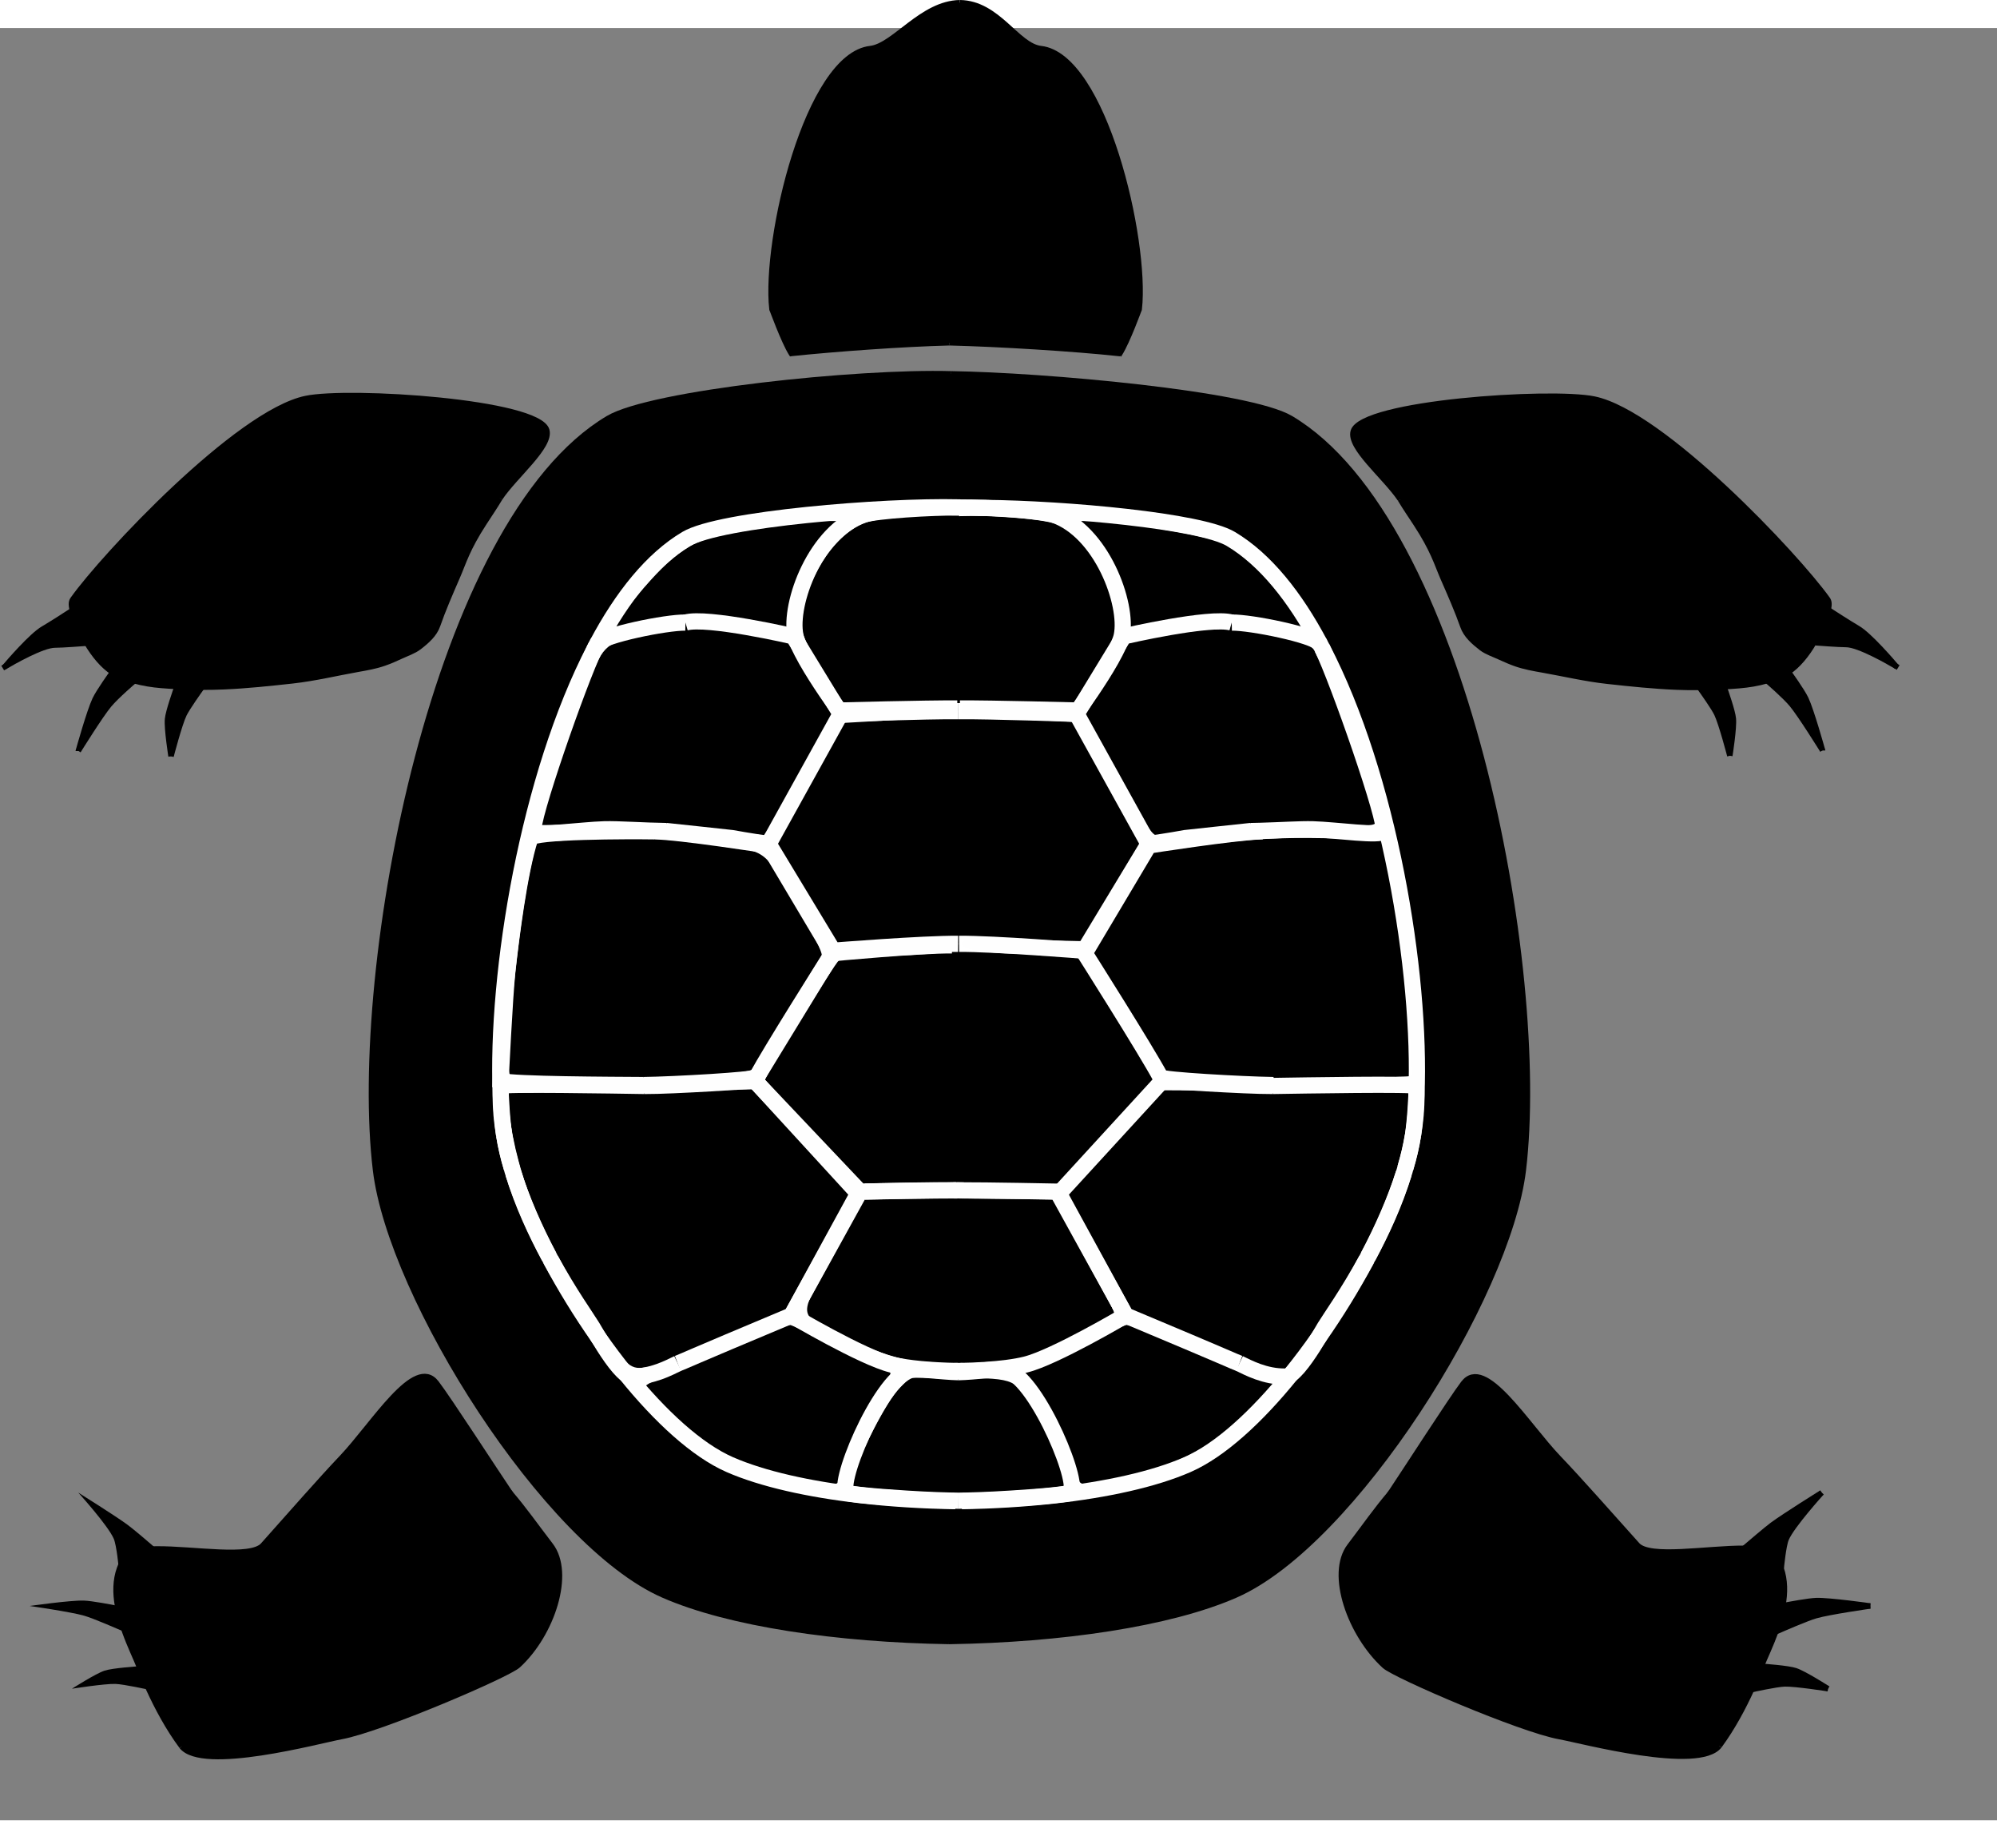 <?xml version="1.0" encoding="UTF-8" standalone="no"?>
<!-- Generator: Adobe Illustrator 13.0.0, SVG Export Plug-In . SVG Version: 6.00 Build 14948)  -->
<svg
   xmlns:dc="http://purl.org/dc/elements/1.1/"
   xmlns:cc="http://creativecommons.org/ns#"
   xmlns:rdf="http://www.w3.org/1999/02/22-rdf-syntax-ns#"
   xmlns:svg="http://www.w3.org/2000/svg"
   xmlns="http://www.w3.org/2000/svg"
   xmlns:sodipodi="http://sodipodi.sourceforge.net/DTD/sodipodi-0.dtd"
   xmlns:inkscape="http://www.inkscape.org/namespaces/inkscape"
   version="1.0"
   id="Слой_1"
   x="0px"
   y="0px"
   width="319.107"
   height="295.283"
   viewBox="0 0 370.012 332"
   enable-background="new 0 0 370.012 332"
   xml:space="preserve"
   sodipodi:version="0.32"
   inkscape:version="0.46"
   sodipodi:docname="Trtl1.svg"
   inkscape:output_extension="org.inkscape.output.svg.inkscape"><rect x="0" y="0" width="370.012" height="332" fill="#808080" stroke="none"/><defs
   id="defs2624"><inkscape:perspective
     sodipodi:type="inkscape:persp3d"
     inkscape:vp_x="0 : 166 : 1"
     inkscape:vp_y="0 : 1000 : 0"
     inkscape:vp_z="370.01199 : 166 : 1"
     inkscape:persp3d-origin="185.006 : 110.66667 : 1"
     id="perspective2628" /></defs><sodipodi:namedview
   inkscape:window-height="775"
   inkscape:window-width="736"
   inkscape:pageshadow="2"
   inkscape:pageopacity="0.0"
   guidetolerance="10.0"
   gridtolerance="10.0"
   objecttolerance="10.0"
   borderopacity="1.0"
   bordercolor="#666666"
   pagecolor="#ffffff"
   id="base"
   showgrid="false"
   inkscape:zoom="1.7215658"
   inkscape:cx="172.73284"
   inkscape:cy="148.52757"
   inkscape:window-x="141"
   inkscape:window-y="0"
   inkscape:current-layer="Слой_1"
   showguides="true"
   inkscape:guide-bbox="true"
   inkscape:snap-center="true"
   inkscape:snap-guide="false" />
<g
   id="XMLID_1_"
   transform="translate(0.238,-5.193)">
	<g
   id="g2405">
		<path
   d="M 338.402,113.35 C 338.442,113.2 338.482,113.06 338.504,112.94 C 339.334,113.49 342.544,115.55 343.934,116.36 C 346.104,117.6 350.364,122.57 351.104,123.44 C 349.644,122.57 344.125,119.4 341.804,119.4 C 340.413,119.4 336.134,119.07 336.134,119.07 L 335.913,118.94 C 336.902,117.24 337.743,115.35 338.392,113.39 C 338.392,113.38 338.402,113.36 338.402,113.35 z"
   id="path2407" />
		<path
   d="M 346.302,297.5 C 346.302,297.5 338.672,298.59 336.212,299.3 C 334.512,299.79 330.182,301.67 328.762,302.3 C 329.312,300.77 329.812,299.12 330.102,297.442 C 331.172,297.242 334.902,296.532 336.302,296.502 C 338.822,296.43 346.302,297.5 346.302,297.5 z"
   id="path2409" />
		<path
   d="M 338.502,112.94 C 338.481,113.06 338.44,113.2 338.4,113.35 C 338.4,113.36 338.39,113.38 338.39,113.39 C 337.741,115.35 336.9,117.24 335.911,118.94 C 334.542,121.31 332.911,123.28 331.14,124.47 L 331.14,124.48 C 331.039,124.56 330.93,124.62 330.829,124.69 C 330.608,124.83 330.34,124.92 330.1,125.03 C 329.14,125.47 328.161,125.82 327.17,126.1 C 325.489,126.59 323.77,126.87 321.989,127.02 C 321.058,127.1 320.13,127.16 319.199,127.21 C 317.678,127.3 316.159,127.35 314.638,127.35 C 313.239,127.37 311.848,127.34 310.458,127.29 C 306.178,127.12 301.878,126.67 297.618,126.2 C 293.556,125.76 289.597,124.82 285.588,124.11 C 283.928,123.82 282.288,123.53 280.688,122.98 C 279.678,122.63 278.688,122.2 277.709,121.75 C 276.619,121.24 275.219,120.78 274.259,120.05 C 272.839,118.95 271.379,117.69 270.799,116 C 269.829,113.23 268.469,110.12 267.129,107.07 C 265.959,104.38 265.317,101.91 262.099,96.99 C 261.129,95.5 260.12,94.05 259.201,92.5 C 256.421,88.34 249.599,82.9 250.501,79.88 C 252.069,74.58 287.101,72.26 295.131,73.92 C 307.791,76.54 332.651,102.98 338.351,110.96 C 338.632,111.35 338.772,111.8 338.502,112.94 z"
   id="path2411" />
		<path
   d="M 334.372,129.46 C 335.401,131.66 337.332,138.57 337.452,139 C 337.213,138.62 333.351,132.41 331.763,130.5 C 330.483,128.96 327.533,126.41 327.173,126.1 C 328.162,125.82 329.143,125.47 330.103,125.03 C 330.343,124.92 330.613,124.83 330.832,124.69 C 330.933,124.62 331.042,124.56 331.143,124.48 L 331.213,124.57 C 331.212,124.57 333.672,127.97 334.372,129.46 z"
   id="path2413" />
		<path
   d="M 332.442,309.48 C 334.083,310.019 338.472,312.83 338.472,312.83 C 338.472,312.83 332.442,311.88 330.422,311.939 C 328.871,311.99 324.302,313 324.302,313 L 324.292,313 C 325.012,311.43 325.621,309.96 326.121,308.67 C 326.762,308.72 331.031,309.02 332.442,309.48 z"
   id="path2415" />
		<path
   d="M 337.302,276.5 C 337.302,276.5 331.812,282.561 330.741,285.03 C 330.18,286.3 329.802,290.5 329.802,290.5 L 329.772,290.51 C 329.493,289.731 329.123,288.981 328.623,288.26 C 327.862,287.17 325.703,286.83 322.934,286.811 C 324.094,285.821 326.974,283.362 328.144,282.481 C 330.342,280.85 337.302,276.5 337.302,276.5 z"
   id="path2417" />
		<path
   d="M 257.322,276.66 C 260.012,272.65 268.692,259.16 270.902,256.25 C 274.862,251.07 282.602,263.891 288.544,270.1 C 292.442,274.17 297.862,280.33 303.134,286.202 C 305.424,288.742 316.054,286.77 322.934,286.811 C 325.705,286.832 327.864,287.17 328.623,288.26 C 329.123,288.981 329.493,289.731 329.772,290.51 C 330.543,292.7 330.532,295.1 330.102,297.442 C 329.812,299.122 329.312,300.77 328.762,302.3 C 327.842,304.84 326.762,307.061 326.172,308.55 C 326.151,308.59 326.142,308.63 326.121,308.67 C 325.621,309.96 325.012,311.43 324.291,313 C 322.77,316.32 320.78,320.08 318.32,323.42 C 314.491,328.27 292.912,322.46 288.702,321.7 C 281.431,320.38 258.242,310.38 256.302,308.609 C 249.962,302.83 245.892,291.58 249.842,286.4 C 252.752,282.58 254.732,279.71 257.322,276.66 z"
   id="path2419" />
		<path
   d="M 320.922,133.12 C 321.092,134.84 320.272,140 320.272,140 C 320.272,140 318.732,134.09 317.862,132.26 C 317.312,131.09 315.282,128.24 314.642,127.35 C 316.163,127.35 317.682,127.3 319.203,127.21 C 319.562,128.22 320.792,131.75 320.922,133.12 z"
   id="path2421" />
		<path
   d="M 159.142,276.97 L 159.142,276.93 C 161.642,277.21 164.812,277.43 167.792,277.62 C 171.812,277.88 175.552,277.99 177.36,278 C 177.372,278 177.372,278 177.381,278 C 179.191,277.99 182.931,277.88 186.951,277.62 C 189.68,277.45 192.569,277.25 194.961,277 L 194.961,277.04 C 204.761,275.95 213.541,274.03 219.751,271.32 C 225.859,268.65 232.649,262.38 238.971,254.57 C 240.621,253.359 242.831,249.888 244.141,247.689 C 247.381,243.08 250.371,238.179 252.953,233.338 C 253.043,233.158 253.141,232.988 253.231,232.808 C 255.671,228.308 258.141,223.008 259.861,217.37 C 259.971,217.058 260.061,216.74 260.141,216.42 C 260.801,214.26 261.282,212.21 261.561,210.32 C 261.571,210.29 261.582,210.258 261.582,210.218 C 261.992,207.788 262.222,205.32 262.202,202.868 C 263.132,180.108 257.092,143.768 244.742,120.058 C 244.592,119.748 244.452,119.498 244.342,119.298 C 239.702,110.558 234.172,103.618 227.802,99.828 C 222.162,96.478 197.172,94.238 182.192,94.088 C 180.533,94.028 178.982,93.998 177.762,94.008 L 177.762,94 C 177.612,94 177.462,93.99 177.312,93.99 C 163.432,93.66 133.172,96.13 126.953,99.83 C 120.583,103.61 115.053,110.55 110.402,119.29 C 110.373,119.36 110.323,119.45 110.272,119.54 C 110.192,119.69 110.102,119.86 110.002,120.06 C 110.002,120.07 109.992,120.09 109.981,120.1 C 97.651,143.81 91.611,180.13 92.542,202.87 C 92.521,205.32 92.752,207.79 93.162,210.22 C 93.162,210.26 93.172,210.29 93.182,210.321 C 93.462,212.212 93.942,214.26 94.602,216.422 C 94.682,216.742 94.772,217.062 94.882,217.372 C 96.602,223.012 99.072,228.311 101.512,232.811 C 101.602,232.992 101.702,233.162 101.792,233.34 C 104.372,238.18 107.361,243.08 110.602,247.692 C 111.913,249.891 114.123,253.362 115.772,254.571 C 122.092,262.382 128.882,268.651 134.993,271.321 C 141.062,273.97 149.602,275.87 159.142,276.97 z M 238.922,77.5 C 271.162,96.67 286.482,179.52 282.012,216.76 C 279.172,240.362 250.472,285.96 228.692,295.49 C 216.463,300.849 196.342,303.75 175.762,304.08 C 175.702,304.08 175.652,304.08 175.592,304.08 C 155.002,303.75 134.892,300.85 122.662,295.49 C 100.882,285.96 72.172,240.359 69.342,216.76 C 64.872,179.52 80.182,96.67 112.432,77.5 C 120.432,72.74 158.642,68.75 176.012,69.25 C 193.012,69.5 231.092,72.85 238.922,77.5 z"
   id="path2423" />
		<path
   d="M 233.272,154.01 L 233.272,153.91 C 236.942,153.81 240.744,153.56 242.982,153.62 C 247.482,153.75 255.544,154.97 256.112,154 C 256.932,152.59 247.704,126.1 244.744,120.06 C 257.094,143.77 263.134,180.109 262.204,202.87 C 262.204,202.3 262.183,201.74 262.152,201.17 C 262.124,200.72 240.972,201.09 235.562,201.17 L 235.562,201 C 229.932,200.92 215.083,200.08 214.812,199.58 C 211.982,194.33 200.732,176.58 200.732,176.58 L 212.612,156.62 C 212.612,156.62 228.182,154.19 233.272,154.01 z"
   id="path2425" />
		<path
   d="M 262.152,201.17 C 262.182,201.74 262.204,202.3 262.204,202.87 C 262.102,205.2 261.933,207.38 261.692,209.391 C 261.664,209.662 261.624,209.942 261.584,210.22 C 261.584,210.26 261.572,210.29 261.563,210.321 C 261.213,212.382 260.733,214.422 260.143,216.422 C 260.063,216.742 259.973,217.062 259.863,217.372 C 258.343,222.142 256.053,227.442 253.233,232.811 C 253.143,232.992 253.045,233.162 252.955,233.34 C 249.515,239.611 246.205,244.231 245.233,245.83 C 245.125,246.01 244.723,246.73 244.143,247.689 C 242.483,250.07 240.745,252.378 238.973,254.57 C 238.613,254.84 238.273,254.99 237.983,255 C 234.153,255.08 230.983,253.33 229.403,252.58 C 227.973,252.03 228.553,252.15 208.313,243.67 L 195.983,221.08 L 215.153,200.17 C 215.153,200.17 230.273,201.2 235.563,201.17 C 240.972,201.09 262.123,200.72 262.152,201.17 z"
   id="path2427" />
		<path
   d="M 244.743,120.06 C 247.703,126.1 256.931,152.59 256.111,154 C 255.543,154.97 247.481,153.75 242.981,153.62 C 240.743,153.56 236.941,153.81 233.271,153.91 C 232.663,153.93 232.061,153.94 231.471,153.95 C 231.461,153.95 231.451,153.95 231.441,153.95 C 229.631,154.13 219.361,155.25 219.361,155.25 C 219.361,155.25 215.981,155.88 212.561,156.33 L 199.231,132.25 L 200.391,130.34 L 200.412,130.3 C 202.1,127.9 205.6,122.75 207.03,119.43 L 207.042,119.42 L 207.98,117.88 C 207.98,117.88 223.98,114.17 227.98,115.33 C 231.51,115.26 243.28,117.66 244.251,119.16 C 244.279,119.2 244.311,119.25 244.341,119.3 C 244.453,119.5 244.592,119.75 244.743,120.06 z"
   id="path2429" />
		<path
   d="M 244.342,119.3 C 244.312,119.25 244.28,119.2 244.252,119.16 C 243.28,117.66 231.512,115.26 227.981,115.33 C 223.981,114.17 207.981,117.88 207.981,117.88 L 207.043,119.42 C 207.313,118.78 207.513,118.22 207.611,117.75 C 208.821,111.85 203.882,98.4 194.981,95.35 C 193.361,94.79 187.231,94.29 182.191,94.09 C 197.171,94.24 222.163,96.48 227.801,99.83 C 234.172,103.62 239.703,110.56 244.342,119.3 z"
   id="path2431" />
		<path
   d="M 237.982,255 C 238.272,254.99 238.612,254.84 238.972,254.57 C 232.652,262.38 225.862,268.65 219.752,271.32 C 213.542,274.03 204.762,275.95 194.962,277.04 L 194.962,277 C 196.052,276.88 197.042,276.76 197.86,276.62 C 200.51,276.18 192.202,255.84 186.48,253.88 C 185.73,253.62 184.07,253.71 182.23,253.85 L 182.23,253.79 C 185.22,253.59 187.89,253.26 189.792,252.78 C 195.182,251.439 208.312,243.67 208.312,243.67 C 228.552,252.15 227.972,252.03 229.402,252.58 C 230.982,253.33 234.152,255.08 237.982,255 z"
   id="path2433" />
		<path
   d="M 153.882,176.78 C 153.972,176.65 154.012,176.58 154.012,176.58 L 142.142,156.62 C 142.142,156.62 125.542,154.03 121.012,154 C 116.382,153.93 98.452,153.92 98.012,155.25 C 96.012,161.25 94.382,174.25 93.762,180 C 93.272,184.55 92.512,200.25 92.512,200.25 C 95.012,200.92 113.162,200.96 119.012,201 C 124.512,200.939 139.662,200.08 139.932,199.58 C 142.582,194.66 152.642,178.75 153.882,176.78 z M 159.993,220.73 C 159.423,220.74 159.093,220.75 159.093,220.75 L 139.593,200.17 C 139.593,200.17 124.473,201.2 119.183,201.17 C 113.773,201.09 92.623,200.72 92.593,201.17 C 92.563,201.74 92.543,202.3 92.543,202.87 C 91.612,180.13 97.652,143.81 109.982,120.1 C 107.003,126.23 97.812,152.59 98.642,154 C 99.203,154.97 107.262,153.75 111.762,153.62 C 114.372,153.55 119.092,153.9 123.272,153.95 C 123.283,153.95 123.293,153.95 123.302,153.95 C 125.112,154.13 135.382,155.25 135.382,155.25 C 135.382,155.25 138.762,155.88 142.182,156.33 L 154.142,176.12 C 154.142,176.12 170.692,174.79 177.283,174.84 L 177.464,174.84 C 184.054,174.79 200.612,176.12 200.612,176.12 L 212.562,156.33 C 215.982,155.88 219.362,155.25 219.362,155.25 C 219.362,155.25 229.633,154.13 231.442,153.95 C 231.454,153.95 231.463,153.95 231.472,153.95 C 232.062,153.94 232.662,153.93 233.272,153.91 L 233.272,154.01 C 228.182,154.19 212.612,156.62 212.612,156.62 L 200.732,176.58 C 200.732,176.58 211.982,194.33 214.812,199.58 C 215.083,200.08 229.932,200.92 235.562,201 L 235.562,201.17 C 230.272,201.2 215.152,200.17 215.152,200.17 L 195.982,221.08 L 208.312,243.67 L 195.652,220.75 C 195.652,220.75 182.562,220.49 177.374,220.51 C 173.002,220.5 163.042,220.68 159.993,220.73 z"
   id="path2435" />
		<path
   d="M 199.232,132.25 L 212.562,156.33 L 200.612,176.12 C 200.612,176.12 184.052,174.79 177.464,174.84 L 177.283,174.84 C 170.692,174.79 154.142,176.12 154.142,176.12 L 142.182,156.33 L 155.512,132.25 C 155.512,132.25 171.462,131.68 177.242,131.74 C 177.32,131.74 177.412,131.74 177.502,131.74 C 183.292,131.68 199.232,132.25 199.232,132.25 z"
   id="path2437" />
		<path
   d="M 192.623,9 C 204.263,10.33 212.253,44.36 210.852,57.25 C 210.842,57.25 208.672,63.25 207.244,65.5 C 198.682,64.57 184.642,63.72 175.682,63.5 C 166.994,63.72 154.542,64.63 146.372,65.48 C 144.952,63.22 142.802,57.25 142.782,57.25 C 141.382,44.36 149.372,10.33 161.011,9 C 165.461,8.49 170.561,0.6 177.621,0.5 C 184.682,0.6 188.172,8.49 192.623,9 z"
   id="path2439" />
		<path
   d="M 177.373,220.51 C 182.561,220.49 195.651,220.75 195.651,220.75 L 208.311,243.67 C 208.311,243.67 195.181,251.441 189.791,252.78 C 187.891,253.259 185.221,253.59 182.229,253.79 C 180.741,253.891 179.169,253.939 177.581,253.97 C 177.439,253.97 177.301,253.97 177.161,253.97 C 172.381,253.901 167.801,253.491 164.961,252.782 C 159.561,251.442 146.431,243.672 146.431,243.672 L 159.091,220.752 C 159.091,220.752 159.421,220.742 159.991,220.731 C 163.042,220.68 173.002,220.5 177.373,220.51 z"
   id="path2441" />
		<path
   d="M 154.352,130.34 L 154.332,130.3 L 147.742,119.5 C 147.452,118.83 147.242,118.24 147.141,117.75 C 145.921,111.85 150.861,98.4 159.761,95.35 C 161.971,94.59 172.511,93.94 177.311,94.01 L 177.311,93.99 C 177.461,93.99 177.611,94 177.761,94 L 177.761,94.01 C 178.981,94 180.532,94.031 182.191,94.09 C 187.231,94.29 193.361,94.79 194.981,95.35 C 203.881,98.4 208.821,111.85 207.611,117.75 C 207.511,118.22 207.311,118.78 207.043,119.42 L 207.031,119.43 L 200.413,130.3 L 200.392,130.34 L 199.232,132.25 C 199.232,132.25 183.294,131.68 177.503,131.74 C 177.413,131.74 177.321,131.74 177.243,131.74 C 171.463,131.68 155.513,132.25 155.513,132.25 L 154.352,130.34 z"
   id="path2443" />
		<path
   d="M 186.482,253.88 C 192.204,255.84 200.512,276.18 197.862,276.62 C 197.044,276.76 196.052,276.88 194.964,277 C 192.572,277.25 189.684,277.45 186.954,277.62 C 182.933,277.88 179.192,277.99 177.384,278 C 177.374,278 177.374,278 177.363,278 C 175.553,277.99 171.813,277.88 167.795,277.62 C 164.815,277.43 161.645,277.21 159.145,276.93 C 158.305,276.83 157.545,276.731 156.885,276.62 C 154.235,276.18 162.545,255.84 168.265,253.88 C 169.685,253.391 174.286,254.141 177.365,254.192 C 177.377,254.192 177.377,254.192 177.386,254.192 C 178.825,254.162 180.606,253.992 182.236,253.85 C 184.072,253.71 185.732,253.62 186.482,253.88 z"
   id="path2445" />
		<path
   d="M 177.163,253.97 C 177.303,253.97 177.441,253.97 177.583,253.97 C 179.173,253.942 180.743,253.891 182.231,253.79 L 182.231,253.85 C 180.601,253.992 178.821,254.162 177.381,254.192 C 177.371,254.192 177.371,254.192 177.36,254.192 C 174.28,254.141 169.68,253.391 168.26,253.88 C 162.54,255.84 154.23,276.18 156.88,276.62 C 157.54,276.73 158.3,276.83 159.14,276.93 L 159.14,276.97 C 149.6,275.87 141.06,273.97 134.991,271.322 C 128.881,268.651 122.091,262.382 115.77,254.572 C 116.13,254.842 116.47,254.992 116.76,255.002 C 120.59,255.082 123.76,253.332 125.34,252.582 C 126.77,252.032 126.19,252.151 146.43,243.672 C 146.43,243.672 159.56,251.443 164.96,252.782 C 167.802,253.49 172.382,253.9 177.163,253.97 z"
   id="path2447" />
		<path
   d="M 177.312,93.99 L 177.312,94.01 C 172.512,93.94 161.972,94.59 159.762,95.35 C 150.862,98.4 145.922,111.85 147.142,117.75 C 147.243,118.24 147.453,118.83 147.743,119.5 L 146.763,117.88 C 146.763,117.88 130.763,114.17 126.763,115.33 C 123.233,115.26 111.463,117.66 110.493,119.16 C 110.463,119.2 110.442,119.24 110.402,119.29 C 115.052,110.55 120.583,103.61 126.953,99.83 C 133.172,96.13 163.432,93.66 177.312,93.99 z"
   id="path2449" />
		<path
   d="M 139.592,200.17 L 158.762,221.08 L 146.432,243.67 C 126.192,252.15 126.772,252.03 125.342,252.58 C 123.762,253.33 120.592,255.08 116.762,255 C 116.472,254.99 116.132,254.84 115.772,254.57 C 114.002,252.38 112.262,250.07 110.602,247.689 C 110.022,246.73 109.623,246.008 109.512,245.83 C 108.542,244.23 105.232,239.609 101.792,233.34 C 101.702,233.16 101.602,232.99 101.512,232.811 C 98.692,227.442 96.402,222.141 94.882,217.372 C 94.772,217.061 94.682,216.742 94.602,216.422 C 94.012,214.422 93.533,212.382 93.182,210.321 C 93.172,210.292 93.162,210.26 93.162,210.22 C 93.122,209.942 93.082,209.66 93.052,209.391 C 92.812,207.38 92.642,205.202 92.542,202.87 C 92.542,202.3 92.562,201.74 92.592,201.17 C 92.622,200.72 113.772,201.09 119.182,201.17 C 124.472,201.2 139.592,200.17 139.592,200.17 z"
   id="path2451" />
		<path
   d="M 154.352,130.34 L 155.512,132.25 L 142.182,156.33 C 138.762,155.88 135.382,155.25 135.382,155.25 C 135.382,155.25 125.111,154.13 123.302,153.95 C 123.292,153.95 123.282,153.95 123.272,153.95 C 119.092,153.9 114.373,153.55 111.762,153.62 C 107.262,153.75 99.202,154.97 98.642,154 C 97.812,152.59 107.002,126.23 109.982,120.1 C 109.993,120.09 110.003,120.07 110.003,120.06 C 110.093,119.88 110.183,119.71 110.273,119.54 C 110.323,119.45 110.374,119.36 110.403,119.29 C 110.443,119.24 110.464,119.2 110.494,119.16 C 111.464,117.66 123.233,115.26 126.764,115.33 C 130.764,114.17 146.764,117.88 146.764,117.88 L 147.744,119.5 C 149.193,122.82 152.653,127.91 154.334,130.3 L 154.352,130.34 z"
   id="path2453" />
		<path
   d="M 142.142,156.62 L 154.012,176.58 C 154.012,176.58 153.972,176.65 153.882,176.779 C 152.642,178.75 142.582,194.66 139.932,199.58 C 139.662,200.08 124.512,200.939 119.012,201 C 113.162,200.96 95.012,200.92 92.512,200.25 C 92.512,200.25 93.272,184.55 93.762,180 C 94.382,174.25 96.012,161.25 98.012,155.25 C 98.452,153.92 116.382,153.93 121.012,154 C 125.542,154.03 142.142,156.62 142.142,156.62 z"
   id="path2455" />
		<path
   d="M 28.762,286.93 C 35.642,286.87 46.222,288.79 48.492,286.242 C 53.742,280.362 59.141,274.18 63.032,270.092 C 68.952,263.872 76.641,251.023 80.611,256.183 C 82.851,259.092 91.622,272.642 94.301,276.592 C 96.891,279.613 98.871,282.472 101.781,286.262 C 105.751,291.433 102.081,302.693 95.76,308.502 C 93.83,310.282 70.31,320.353 63.04,321.692 C 58.83,322.47 37.269,328.35 33.43,323.52 C 30.92,320.141 28.89,316.322 27.35,312.96 C 26.64,311.4 26.031,309.939 25.52,308.67 C 24.93,307.17 23.82,304.91 22.9,302.34 C 22.331,300.8 21.831,299.141 21.531,297.46 C 21.121,295.12 21.11,292.74 21.9,290.561 C 22.171,289.811 22.541,289.09 23.01,288.401 C 23.782,287.3 25.962,286.939 28.762,286.93 z"
   id="path2457" />
		<path
   d="M 37.192,127.3 C 35.652,127.3 34.112,127.25 32.572,127.17 C 31.612,127.12 30.652,127.06 29.692,126.98 C 27.942,126.84 26.262,126.57 24.612,126.11 C 23.583,125.83 22.572,125.47 21.572,125.02 C 21.333,124.91 21.062,124.82 20.843,124.68 C 20.763,124.63 20.683,124.58 20.613,124.52 C 18.843,123.36 17.193,121.41 15.803,119.05 C 14.793,117.33 13.923,115.39 13.253,113.39 C 13.253,113.37 13.243,113.36 13.243,113.34 C 13.213,113.25 13.192,113.16 13.173,113.08 C 12.853,111.85 12.993,111.38 13.283,110.97 C 18.972,102.98 43.762,76.47 56.413,73.82 C 64.433,72.14 99.473,74.37 101.062,79.66 C 101.962,82.68 95.152,88.14 92.392,92.3 C 91.472,93.85 90.472,95.31 89.502,96.81 C 86.292,101.73 85.662,104.21 84.492,106.89 C 83.162,109.95 81.811,113.06 80.851,115.84 C 80.271,117.53 78.821,118.79 77.391,119.89 C 76.441,120.62 75.041,121.09 73.952,121.6 C 72.981,122.06 71.992,122.49 70.972,122.84 C 69.382,123.4 67.732,123.69 66.082,123.98 C 62.061,124.7 58.111,125.65 54.052,126.11 C 49.792,126.58 45.502,127.04 41.222,127.22 C 39.882,127.28 38.542,127.3 37.192,127.3 z"
   id="path2459" />
		<path
   d="M 37.192,127.3 C 36.713,127.96 34.463,131.11 33.862,132.36 C 32.993,134.19 31.453,140.1 31.453,140.1 C 31.453,140.1 30.633,134.94 30.803,133.22 C 30.933,131.781 32.303,127.93 32.573,127.17 C 34.112,127.25 35.652,127.3 37.192,127.3 z"
   id="path2461" />
		<path
   d="M 27.352,312.96 L 27.262,313 C 27.262,313 22.692,311.99 21.142,311.939 C 19.122,311.878 13.092,312.83 13.092,312.83 C 13.092,312.83 17.492,310.019 19.132,309.48 C 20.662,308.98 25.522,308.668 25.522,308.668 C 26.032,309.939 26.642,311.4 27.352,312.96 z"
   id="path2463" />
		<path
   d="M 23.422,282.48 C 24.651,283.388 27.692,286 28.762,286.929 C 25.962,286.939 23.783,287.298 23.012,288.4 C 22.542,289.088 22.172,289.808 21.902,290.558 L 21.762,290.498 C 21.762,290.498 21.382,286.298 20.832,285.028 C 19.752,282.557 14.262,276.498 14.262,276.498 C 14.262,276.498 21.222,280.85 23.422,282.48 z"
   id="path2465" />
		<path
   d="M 24.612,126.11 L 24.592,126.17 C 24.592,126.17 21.321,128.96 19.962,130.6 C 18.372,132.51 14.512,138.72 14.272,139.1 C 14.392,138.67 16.322,131.76 17.362,129.56 C 18.062,128.07 20.512,124.67 20.512,124.67 L 20.612,124.52 C 20.682,124.58 20.762,124.63 20.842,124.68 C 21.062,124.82 21.332,124.91 21.571,125.02 C 22.572,125.47 23.582,125.83 24.612,126.11 z"
   id="path2467" />
		<path
   d="M 21.532,297.46 C 21.832,299.141 22.332,300.8 22.901,302.34 C 21.601,301.77 17.091,299.8 15.351,299.3 C 12.891,298.59 5.261,297.5 5.261,297.5 C 5.261,297.5 12.751,296.43 15.261,296.5 C 16.692,296.53 20.552,297.27 21.532,297.46 z"
   id="path2469" />
		<path
   d="M 15.802,119.05 L 15.592,119.17 C 15.592,119.17 11.312,119.5 9.932,119.5 C 7.612,119.5 2.082,122.67 0.622,123.54 C 1.361,122.67 5.632,117.7 7.792,116.46 C 9.142,115.68 12.212,113.71 13.151,113.09 C 13.181,113.17 13.212,113.26 13.242,113.34 C 13.242,113.36 13.252,113.37 13.252,113.39 C 13.922,115.39 14.792,117.33 15.802,119.05 z"
   id="path2471" />
		<path
   d="M 13.172,113.08 C 13.192,113.16 13.212,113.25 13.242,113.34 C 13.212,113.26 13.181,113.17 13.151,113.09 C 13.162,113.1 13.162,113.09 13.172,113.08 z"
   id="path2473" />
	</g>
	<g
   id="g2475">
		<path
   d="M 146.572,65.77 C 146.512,65.68 146.442,65.59 146.373,65.48 C 144.953,63.22 142.803,57.25 142.783,57.25 C 141.383,44.36 149.373,10.33 161.012,9 C 165.462,8.49 170.562,0.6 177.622,0.5"
   id="path2477"
   style="fill:none;stroke:#000000" />
		<path
   d="M 146.142,65.5 C 146.222,65.49 146.292,65.48 146.372,65.48 C 154.542,64.63 166.993,63.72 175.682,63.5"
   id="path2479"
   style="fill:none;stroke:#000000" />
		<path
   d="M 175.592,304.08 C 155.002,303.75 134.892,300.85 122.662,295.49 C 100.882,285.96 72.172,240.359 69.342,216.76 C 64.872,179.52 80.182,96.67 112.432,77.5 C 120.432,72.74 158.642,68.75 176.012,69.25"
   id="path2481"
   style="fill:none;stroke:#000000" />
		<path
   d="M 92.392,92.3 C 95.152,88.14 101.962,82.68 101.062,79.66 C 99.472,74.37 64.432,72.14 56.413,73.82 C 43.763,76.47 18.973,102.98 13.283,110.97 C 12.993,111.38 12.852,111.85 13.173,113.08 C 13.193,113.16 13.213,113.25 13.243,113.34"
   id="path2483"
   style="fill:none;stroke:#000000" />
		<path
   d="M 207.262,65.5 C 207.252,65.5 207.252,65.5 207.242,65.5 C 198.68,64.57 184.64,63.72 175.68,63.5"
   id="path2485"
   style="fill:none;stroke:#000000" />
		<path
   d="M 175.592,304.08 C 175.652,304.08 175.702,304.08 175.762,304.08 C 196.342,303.75 216.462,300.85 228.692,295.49 C 250.472,285.96 279.172,240.359 282.012,216.76 C 286.482,179.52 271.162,96.67 238.922,77.5 C 231.092,72.85 193.012,69.5 176.012,69.25"
   id="path2487"
   style="fill:none;stroke:#000000" />
		<path
   d="M 92.392,92.3 C 91.472,93.85 90.472,95.31 89.502,96.81 C 86.292,101.73 85.662,104.21 84.492,106.89 C 83.162,109.95 81.811,113.06 80.851,115.84 C 80.271,117.53 78.821,118.79 77.391,119.89 C 76.441,120.62 75.041,121.09 73.952,121.6 C 72.981,122.06 71.992,122.49 70.972,122.84 C 69.382,123.4 67.732,123.69 66.082,123.98 C 62.061,124.7 58.111,125.65 54.052,126.11 C 49.792,126.58 45.502,127.04 41.222,127.22 C 39.882,127.281 38.542,127.3 37.192,127.3 C 35.652,127.3 34.112,127.25 32.572,127.17 C 31.612,127.12 30.652,127.06 29.692,126.98 C 27.942,126.84 26.262,126.57 24.612,126.11 C 23.583,125.83 22.572,125.47 21.572,125.02 C 21.333,124.91 21.062,124.82 20.843,124.68 C 20.763,124.63 20.683,124.58 20.613,124.52 C 18.843,123.36 17.193,121.41 15.803,119.05 C 14.793,117.33 13.923,115.39 13.253,113.39 C 13.253,113.37 13.243,113.36 13.243,113.34 C 13.213,113.26 13.182,113.17 13.152,113.09 C 13.152,113.08 13.142,113.06 13.142,113.05"
   id="path2489"
   style="fill:none;stroke:#000000" />
		<path
   d="M 257.192,276.85 C 257.232,276.79 257.272,276.731 257.322,276.662 C 260.012,272.651 268.692,259.162 270.902,256.252 C 274.862,251.072 282.602,263.892 288.544,270.103 C 292.442,274.172 297.862,280.332 303.134,286.204 C 305.424,288.744 316.054,286.773 322.934,286.812 C 325.705,286.833 327.864,287.172 328.623,288.263 C 329.123,288.984 329.493,289.734 329.772,290.513 C 330.543,292.702 330.532,295.103 330.102,297.443 C 329.812,299.124 329.312,300.773 328.762,302.302 C 327.842,304.842 326.762,307.062 326.172,308.552 C 326.151,308.592 326.142,308.632 326.121,308.672 C 325.621,309.962 325.012,311.433 324.291,313.002 C 322.77,316.322 320.78,320.082 318.32,323.422"
   id="path2491"
   style="fill:none;stroke:#000000" />
		<path
   d="M 257.532,276.41 C 257.463,276.49 257.391,276.58 257.321,276.66 C 254.731,279.71 252.753,282.58 249.842,286.4 C 245.892,291.58 249.962,302.83 256.302,308.609 C 258.242,310.38 281.432,320.38 288.702,321.7 C 292.912,322.46 314.491,328.269 318.32,323.42"
   id="path2493"
   style="fill:none;stroke:#000000" />
		<path
   d="M 94.402,276.74 C 94.373,276.689 94.333,276.638 94.302,276.59 C 91.622,272.641 82.852,259.09 80.612,256.18 C 76.642,251.02 68.953,263.87 63.033,270.09 C 59.142,274.18 53.743,280.361 48.493,286.24 C 46.222,288.79 35.642,286.87 28.763,286.928 C 25.963,286.939 23.784,287.298 23.013,288.4 C 22.543,289.088 22.173,289.808 21.903,290.558 C 21.113,292.74 21.124,295.12 21.534,297.458 C 21.834,299.138 22.334,300.798 22.903,302.338 C 23.823,304.908 24.933,307.168 25.523,308.668 C 26.034,309.939 26.643,311.397 27.353,312.958 C 28.893,316.317 30.923,320.138 33.433,323.519"
   id="path2495"
   style="fill:none;stroke:#000000" />
		<path
   d="M 94.052,276.3 C 94.132,276.401 94.222,276.49 94.302,276.59 C 96.892,279.611 98.872,282.47 101.782,286.26 C 105.752,291.43 102.082,302.692 95.761,308.5 C 93.831,310.28 70.311,320.35 63.041,321.689 C 58.831,322.468 37.27,328.349 33.431,323.519"
   id="path2497"
   style="fill:none;stroke:#000000" />
		<path
   id="path2499"
   style="fill:none;stroke:#000000" />
		<path
   id="path2501"
   style="fill:none;stroke:#000000" />
		<path
   d="M 259.203,92.5 C 256.423,88.34 249.601,82.9 250.503,79.88 C 252.071,74.58 287.103,72.26 295.133,73.92 C 307.793,76.54 332.653,102.98 338.353,110.96 C 338.633,111.35 338.773,111.8 338.503,112.94 C 338.482,113.06 338.441,113.2 338.401,113.35"
   id="path2503"
   style="fill:none;stroke:#000000" />
		<path
   d="M 259.203,92.5 C 260.123,94.05 261.133,95.5 262.101,96.99 C 265.321,101.91 265.961,104.38 267.131,107.07 C 268.471,110.12 269.831,113.23 270.801,116 C 271.381,117.69 272.841,118.95 274.261,120.05 C 275.221,120.78 276.621,121.24 277.711,121.75 C 278.69,122.2 279.681,122.63 280.69,122.98 C 282.292,123.53 283.93,123.82 285.59,124.11 C 289.6,124.82 293.56,125.76 297.62,126.2 C 301.88,126.67 306.18,127.12 310.46,127.29 C 311.85,127.34 313.239,127.37 314.64,127.35 C 316.161,127.35 317.68,127.3 319.201,127.21 C 320.132,127.16 321.06,127.1 321.991,127.02 C 323.77,126.87 325.491,126.59 327.172,126.1 C 328.161,125.82 329.142,125.47 330.102,125.03 C 330.342,124.92 330.612,124.83 330.831,124.69 C 330.932,124.62 331.042,124.56 331.142,124.48 L 331.142,124.47 C 332.913,123.28 334.542,121.31 335.913,118.94 C 336.902,117.24 337.743,115.35 338.392,113.39 C 338.392,113.38 338.402,113.36 338.402,113.35 C 338.432,113.25 338.472,113.15 338.504,113.05"
   id="path2505"
   style="fill:none;stroke:#000000" />
		<path
   d="M 207.072,65.77 C 207.134,65.69 207.192,65.6 207.244,65.5 C 208.674,63.25 210.844,57.25 210.852,57.25 C 212.252,44.36 204.262,10.33 192.623,9 C 188.173,8.49 184.683,0.6 177.623,0.5"
   id="path2507"
   style="fill:none;stroke:#000000" />
		<path
   d="M 328.302,302.5 C 328.302,302.5 328.472,302.42 328.762,302.3 C 330.182,301.67 334.512,299.79 336.212,299.3 C 338.672,298.59 346.302,297.5 346.302,297.5"
   id="path2509"
   style="fill:none;stroke:#000000" />
		<path
   d="M 346.302,297.5 C 346.302,297.5 338.822,296.43 336.302,296.5 C 334.902,296.53 331.172,297.24 330.102,297.439 C 329.913,297.48 329.802,297.5 329.802,297.5"
   id="path2511"
   style="fill:none;stroke:#000000" />
		<path
   d="M 329.802,290.5 C 329.802,290.5 330.182,286.3 330.741,285.03 C 331.81,282.558 337.302,276.5 337.302,276.5"
   id="path2513"
   style="fill:none;stroke:#000000" />
		<path
   d="M 337.302,276.5 C 337.302,276.5 330.342,280.85 328.142,282.48 C 326.972,283.359 324.092,285.82 322.932,286.808 C 322.621,287.088 322.432,287.248 322.432,287.248"
   id="path2515"
   style="fill:none;stroke:#000000" />
		<path
   d="M 326.042,308.67 C 326.042,308.67 326.07,308.67 326.121,308.67 C 326.762,308.72 331.03,309.02 332.44,309.481 C 334.081,310.02 338.47,312.832 338.47,312.832"
   id="path2517"
   style="fill:none;stroke:#000000" />
		<path
   d="M 338.472,312.83 C 338.472,312.83 332.442,311.88 330.422,311.939 C 328.871,311.99 324.302,313 324.302,313"
   id="path2519"
   style="fill:none;stroke:#000000" />
		<path
   d="M 24.592,126.17 C 24.592,126.17 21.321,128.96 19.962,130.6 C 18.372,132.51 14.512,138.72 14.272,139.1"
   id="path2521"
   style="fill:none;stroke:#000000" />
		<path
   d="M 14.262,139.12 C 14.262,139.12 14.262,139.11 14.272,139.1 C 14.392,138.67 16.322,131.76 17.362,129.56 C 18.062,128.07 20.512,124.67 20.512,124.67"
   id="path2523"
   style="fill:none;stroke:#000000" />
		<path
   d="M 15.592,119.17 C 15.592,119.17 11.312,119.5 9.932,119.5 C 7.612,119.5 2.082,122.67 0.622,123.54 C 0.392,123.67 0.262,123.75 0.262,123.75"
   id="path2525"
   style="fill:none;stroke:#000000" />
		<path
   d="M 0.512,123.67 C 0.512,123.67 0.552,123.62 0.622,123.54 C 1.361,122.67 5.632,117.7 7.792,116.46 C 9.142,115.68 12.212,113.71 13.151,113.09 C 13.162,113.1 13.162,113.09 13.172,113.08 C 13.342,112.98 13.432,112.92 13.432,112.92"
   id="path2527"
   style="fill:none;stroke:#000000" />
		<path
   d="M 32.622,127.04 C 32.622,127.04 32.601,127.09 32.571,127.17 C 32.301,127.93 30.931,131.78 30.801,133.22 C 30.631,134.94 31.451,140.1 31.451,140.1"
   id="path2529"
   style="fill:none;stroke:#000000" />
		<path
   d="M 31.452,140.1 C 31.452,140.1 32.992,134.19 33.861,132.36 C 34.462,131.11 36.712,127.96 37.191,127.3 C 37.252,127.22 37.282,127.18 37.282,127.18"
   id="path2531"
   style="fill:none;stroke:#000000" />
		<path
   d="M 327.132,126.07 C 327.132,126.07 327.142,126.08 327.172,126.1 C 327.53,126.41 330.482,128.96 331.762,130.5 C 333.352,132.41 337.212,138.62 337.451,139"
   id="path2533"
   style="fill:none;stroke:#000000" />
		<path
   d="M 337.462,139.02 C 337.462,139.02 337.462,139.01 337.451,139 C 337.331,138.57 335.4,131.66 334.371,129.46 C 333.672,127.97 331.212,124.57 331.212,124.57"
   id="path2535"
   style="fill:none;stroke:#000000" />
		<path
   d="M 336.132,119.07 C 336.132,119.07 340.411,119.4 341.802,119.4 C 344.121,119.4 349.642,122.57 351.102,123.44 C 351.331,123.57 351.462,123.65 351.462,123.65"
   id="path2537"
   style="fill:none;stroke:#000000" />
		<path
   d="M 351.212,123.57 C 351.212,123.57 351.172,123.52 351.102,123.44 C 350.362,122.57 346.102,117.6 343.932,116.36 C 342.542,115.55 339.331,113.49 338.502,112.94 C 338.371,112.87 338.302,112.82 338.302,112.82"
   id="path2539"
   style="fill:none;stroke:#000000" />
		<path
   d="M 319.102,126.94 C 319.102,126.94 319.142,127.04 319.203,127.21 C 319.562,128.22 320.794,131.75 320.924,133.12 C 321.094,134.84 320.274,140 320.274,140"
   id="path2541"
   style="fill:none;stroke:#000000" />
		<path
   d="M 320.272,140 C 320.272,140 318.732,134.09 317.862,132.26 C 317.312,131.09 315.282,128.24 314.642,127.35 C 314.512,127.18 314.442,127.08 314.442,127.08"
   id="path2543"
   style="fill:none;stroke:#000000" />
		<path
   d="M 110.402,119.29 C 115.052,110.55 120.583,103.61 126.953,99.83 C 133.173,96.13 163.432,93.66 177.312,93.99 C 177.462,93.99 177.612,94 177.762,94"
   id="path2545"
   style="fill:none;stroke:#ffffff;stroke-width:3" />
		<path
   d="M 110.002,120.06 C 110.092,119.88 110.182,119.71 110.272,119.54"
   id="path2547"
   style="fill:none;stroke:#ffffff;stroke-width:3" />
		<path
   d="M 93.162,210.22 C 93.122,209.942 93.082,209.66 93.052,209.391 C 92.812,207.38 92.642,205.202 92.542,202.87 C 91.611,180.13 97.651,143.81 109.981,120.1"
   id="path2549"
   style="fill:none;stroke:#ffffff;stroke-width:3" />
		<path
   d="M 94.602,216.42 C 93.942,214.26 93.462,212.21 93.182,210.32"
   id="path2551"
   style="fill:none;stroke:#ffffff;stroke-width:3" />
		<path
   d="M 101.512,232.811 C 98.692,227.442 96.402,222.141 94.882,217.372"
   id="path2553"
   style="fill:none;stroke:#ffffff;stroke-width:3" />
		<path
   d="M 176.772,278.08 C 170.744,277.99 164.762,277.62 159.142,276.97 C 149.602,275.87 141.062,273.97 134.993,271.322 C 128.883,268.651 122.093,262.382 115.772,254.572 C 114.002,252.382 112.262,250.072 110.602,247.692 C 107.362,243.082 104.373,238.18 101.792,233.34"
   id="path2555"
   style="fill:none;stroke:#ffffff;stroke-width:3" />
		<path
   d="M 154.333,130.3 C 152.651,127.91 149.191,122.82 147.743,119.5 C 147.453,118.83 147.243,118.24 147.142,117.75 C 145.922,111.85 150.862,98.4 159.762,95.35 C 161.972,94.59 172.512,93.94 177.312,94.01"
   id="path2557"
   style="fill:none;stroke:#ffffff;stroke-width:3" />
		<path
   d="M 177.123,131.24 C 171.423,131.2 155.263,131.62 155.263,131.62 C 155.263,131.62 154.913,131.14 154.353,130.34"
   id="path2559"
   style="fill:none;stroke:#ffffff;stroke-width:3" />
		<path
   d="M 154.012,176.58 C 154.012,176.58 170.292,175.05 176.162,175.13"
   id="path2561"
   style="fill:none;stroke:#ffffff;stroke-width:3" />
		<polyline
   points="159.092,220.75 139.592,200.17 153.882,176.78   "
   id="polyline2563"
   style="fill:none;stroke:#ffffff;stroke-width:3" />
		<path
   d="M 176.932,220.5 C 171.162,220.46 162.732,220.66 159.994,220.73"
   id="path2565"
   style="fill:none;stroke:#ffffff;stroke-width:3" />
		<path
   d="M 155.512,132.25 C 155.512,132.25 171.462,131.68 177.242,131.74"
   id="path2567"
   style="fill:none;stroke:#ffffff;stroke-width:3" />
		<path
   d="M 177.282,174.84 C 170.691,174.79 154.141,176.12 154.141,176.12 L 142.181,156.33"
   id="path2569"
   style="fill:none;stroke:#ffffff;stroke-width:3" />
		<path
   d="M 177.163,253.97 C 172.383,253.901 167.803,253.491 164.963,252.782 C 159.563,251.442 146.433,243.672 146.433,243.672 L 159.093,220.752 C 159.093,220.752 159.423,220.742 159.993,220.731 C 163.043,220.68 173.003,220.502 177.373,220.51 C 177.713,220.51 178.021,220.51 178.293,220.52"
   id="path2571"
   style="fill:none;stroke:#ffffff;stroke-width:3" />
		<path
   d="M 178.123,253.98 C 177.941,253.98 177.763,253.98 177.583,253.968"
   id="path2573"
   style="fill:none;stroke:#ffffff;stroke-width:3" />
		<path
   d="M 177.362,278 C 175.552,277.99 171.812,277.88 167.794,277.62 C 164.814,277.43 161.644,277.21 159.144,276.93 C 158.304,276.83 157.544,276.731 156.884,276.62 C 154.234,276.18 162.544,255.84 168.264,253.88 C 169.684,253.391 174.285,254.141 177.364,254.192"
   id="path2575"
   style="fill:none;stroke:#ffffff;stroke-width:3" />
		<path
   d="M 119.012,201 C 113.162,200.96 95.012,200.92 92.512,200.25 C 92.512,200.25 93.272,184.55 93.762,180 C 94.382,174.25 96.012,161.25 98.012,155.25 C 98.452,153.92 116.382,153.93 121.012,154"
   id="path2577"
   style="fill:none;stroke:#ffffff;stroke-width:3" />
		<path
   d="M 119.012,201 C 124.512,200.939 139.662,200.08 139.932,199.58 C 142.582,194.66 152.642,178.75 153.882,176.78 C 153.972,176.65 154.012,176.58 154.012,176.58 L 142.142,156.62 C 142.142,156.62 125.542,154.03 121.012,154"
   id="path2579"
   style="fill:none;stroke:#ffffff;stroke-width:3" />
		<path
   d="M 123.272,153.95 C 119.092,153.9 114.373,153.55 111.762,153.62 C 107.262,153.75 99.202,154.97 98.642,154 C 97.812,152.59 107.002,126.23 109.982,120.1 C 109.993,120.09 110.003,120.07 110.003,120.06 C 110.103,119.86 110.192,119.69 110.273,119.54 C 110.323,119.45 110.374,119.36 110.403,119.29 C 110.443,119.24 110.464,119.2 110.494,119.16 C 111.464,117.66 123.233,115.26 126.764,115.33"
   id="path2581"
   style="fill:none;stroke:#ffffff;stroke-width:3" />
		<path
   d="M 123.272,153.95 C 123.283,153.95 123.293,153.95 123.302,153.95 C 125.112,154.13 135.382,155.25 135.382,155.25 C 135.382,155.25 138.762,155.88 142.182,156.33 L 155.512,132.25 L 154.352,130.34 L 154.332,130.3 L 147.742,119.5 L 146.762,117.88 C 146.762,117.88 130.762,114.17 126.762,115.33"
   id="path2583"
   style="fill:none;stroke:#ffffff;stroke-width:3" />
		<path
   d="M 125.342,252.58 C 123.762,253.33 120.592,255.08 116.762,255 C 116.472,254.99 116.132,254.84 115.772,254.57 C 114.123,253.359 111.913,249.888 110.602,247.689 C 110.022,246.73 109.623,246.008 109.512,245.83 C 108.542,244.23 105.232,239.609 101.792,233.34 C 101.702,233.16 101.602,232.99 101.512,232.811 C 99.072,228.311 96.602,223.01 94.882,217.372 C 94.772,217.061 94.682,216.742 94.602,216.422 C 94.012,214.422 93.533,212.382 93.182,210.321 C 93.172,210.292 93.162,210.26 93.162,210.22 C 92.752,207.79 92.521,205.321 92.542,202.87 C 92.542,202.3 92.562,201.74 92.592,201.17 C 92.622,200.72 113.772,201.09 119.182,201.17"
   id="path2585"
   style="fill:none;stroke:#ffffff;stroke-width:3" />
		<path
   d="M 125.342,252.58 C 126.772,252.03 126.192,252.15 146.432,243.67 L 158.762,221.08 L 139.592,200.17 C 139.592,200.17 124.472,201.2 119.182,201.17"
   id="path2587"
   style="fill:none;stroke:#ffffff;stroke-width:3" />
		<path
   d="M 244.342,119.3 C 239.702,110.56 234.172,103.62 227.802,99.83 C 222.162,96.48 197.172,94.24 182.192,94.09 C 180.432,94.07 178.812,94.08 177.382,94.12"
   id="path2589"
   style="fill:none;stroke:#ffffff;stroke-width:3" />
		<path
   d="M 261.583,210.22 C 261.623,209.942 261.663,209.66 261.691,209.391 C 261.931,207.38 262.101,205.202 262.203,202.87 C 263.133,180.109 257.093,143.77 244.743,120.06"
   id="path2591"
   style="fill:none;stroke:#ffffff;stroke-width:3" />
		<path
   d="M 260.142,216.42 C 260.802,214.26 261.283,212.21 261.562,210.32"
   id="path2593"
   style="fill:none;stroke:#ffffff;stroke-width:3" />
		<path
   d="M 253.232,232.811 C 256.052,227.442 258.342,222.141 259.862,217.372"
   id="path2595"
   style="fill:none;stroke:#ffffff;stroke-width:3" />
		<path
   d="M 177.972,278.08 C 183.772,277.99 189.522,277.641 194.962,277.04 C 204.762,275.95 213.542,274.029 219.752,271.32 C 225.86,268.65 232.65,262.38 238.972,254.57 C 240.743,252.38 242.482,250.07 244.142,247.689 C 247.382,243.08 250.372,238.178 252.954,233.338"
   id="path2597"
   style="fill:none;stroke:#ffffff;stroke-width:3" />
		<path
   d="M 207.042,119.42 C 207.312,118.78 207.512,118.22 207.61,117.75 C 208.82,111.85 203.881,98.4 194.98,95.35 C 193.36,94.79 187.23,94.29 182.19,94.09 C 180.53,94.03 178.98,94 177.76,94.01 C 177.65,94.01 177.54,94.01 177.43,94.01"
   id="path2599"
   style="fill:none;stroke:#ffffff;stroke-width:3" />
		<path
   d="M 200.413,130.3 C 202.101,127.9 205.601,122.75 207.032,119.43"
   id="path2601"
   style="fill:none;stroke:#ffffff;stroke-width:3" />
		<path
   d="M 177.632,131.24 C 183.32,131.2 199.482,131.62 199.482,131.62 C 199.482,131.62 199.834,131.14 200.392,130.34"
   id="path2603"
   style="fill:none;stroke:#ffffff;stroke-width:3" />
		<path
   d="M 199.232,132.25 C 199.232,132.25 183.294,131.68 177.503,131.74 C 177.413,131.74 177.321,131.74 177.243,131.74"
   id="path2605"
   style="fill:none;stroke:#ffffff;stroke-width:3" />
		<path
   d="M 177.462,174.84 C 184.052,174.79 200.61,176.12 200.61,176.12 L 212.56,156.33"
   id="path2607"
   style="fill:none;stroke:#ffffff;stroke-width:3" />
		<path
   d="M 176.623,253.98 C 176.803,253.98 176.981,253.98 177.163,253.968 C 177.303,253.968 177.441,253.968 177.583,253.968 C 179.173,253.939 180.743,253.888 182.231,253.788 C 185.221,253.588 187.891,253.258 189.793,252.778 C 195.183,251.438 208.313,243.668 208.313,243.668 L 195.653,220.748 C 195.653,220.748 182.563,220.488 177.375,220.508 C 177.034,220.508 176.725,220.508 176.455,220.519"
   id="path2609"
   style="fill:none;stroke:#ffffff;stroke-width:3" />
		<path
   d="M 177.362,278 C 177.374,278 177.374,278 177.383,278 C 179.193,277.99 182.933,277.88 186.953,277.62 C 189.682,277.45 192.571,277.25 194.963,277 C 196.053,276.88 197.043,276.76 197.861,276.62 C 200.511,276.18 192.203,255.84 186.481,253.88 C 185.731,253.62 184.071,253.71 182.231,253.85 C 180.601,253.992 178.821,254.162 177.381,254.192 C 177.371,254.192 177.371,254.192 177.36,254.192"
   id="path2611"
   style="fill:none;stroke:#ffffff;stroke-width:3" />
		<path
   d="M 235.732,201 C 235.682,201 235.624,201 235.562,201 C 229.932,200.92 215.083,200.08 214.812,199.58 C 211.982,194.33 200.732,176.58 200.732,176.58 L 212.612,156.62 C 212.612,156.62 228.182,154.19 233.272,154.01 C 233.432,154 233.592,154 233.732,154"
   id="path2613"
   style="fill:none;stroke:#ffffff;stroke-width:3" />
		<path
   d="M 231.472,153.95 C 232.062,153.94 232.662,153.93 233.272,153.91 C 236.942,153.81 240.744,153.56 242.982,153.62 C 247.482,153.75 255.544,154.97 256.112,154 C 256.932,152.59 247.704,126.1 244.744,120.06 C 244.594,119.75 244.454,119.5 244.344,119.3 C 244.314,119.25 244.283,119.2 244.254,119.16 C 243.283,117.66 231.514,115.26 227.983,115.33"
   id="path2615"
   style="fill:none;stroke:#ffffff;stroke-width:3" />
		<path
   d="M 231.472,153.95 C 231.462,153.95 231.452,153.95 231.442,153.95 C 229.632,154.13 219.362,155.25 219.362,155.25 C 219.362,155.25 215.982,155.88 212.562,156.33 L 199.232,132.25 L 200.392,130.34 L 200.413,130.3 L 207.032,119.43 L 207.043,119.42 L 207.981,117.88 C 207.981,117.88 223.981,114.17 227.981,115.33"
   id="path2617"
   style="fill:none;stroke:#ffffff;stroke-width:3" />
		<path
   d="M 229.402,252.58 C 230.982,253.33 234.152,255.08 237.982,255 C 238.272,254.99 238.612,254.84 238.972,254.57 C 240.622,253.359 242.832,249.888 244.142,247.689 C 244.722,246.73 245.122,246.008 245.232,245.83 C 246.204,244.23 249.512,239.609 252.954,233.34 C 253.044,233.16 253.142,232.99 253.232,232.811 C 255.672,228.311 258.142,223.01 259.862,217.372 C 259.972,217.061 260.062,216.742 260.142,216.422 C 260.732,214.422 261.212,212.382 261.562,210.321 C 261.572,210.292 261.583,210.26 261.583,210.22 C 261.993,207.79 262.223,205.321 262.203,202.87 C 262.203,202.3 262.182,201.74 262.151,201.17 C 262.123,200.72 240.971,201.09 235.561,201.17"
   id="path2619"
   style="fill:none;stroke:#ffffff;stroke-width:3" />
		<path
   d="M 229.402,252.58 C 227.972,252.03 228.552,252.15 208.312,243.67 L 195.982,221.08 L 215.152,200.17 C 215.152,200.17 230.272,201.2 235.562,201.17"
   id="path2621"
   style="fill:none;stroke:#ffffff;stroke-width:3" />
	</g>
</g>
<path
   style="fill:#fefefe;fill-opacity:1;fill-rule:nonzero;stroke:none;stroke-width:11.722;stroke-linecap:round;stroke-linejoin:round;stroke-miterlimit:4;stroke-dasharray:none;stroke-opacity:1"
   d="M 137.798,239.998 C 129.784,239.148 120.491,236.738 115.227,234.144 C 100.378,226.825 81.346,197.634 79.291,179.024 C 78.214,169.271 79.884,149.857 82.994,135.977 C 87.974,113.752 95.357,97.579 104.304,89.296 C 108.355,85.545 109.74,84.761 114.382,83.593 C 136.465,78.034 188.139,79.598 198.325,86.134 C 211.614,94.662 222.866,122.517 226.473,155.816 C 227.59,166.132 227.579,177.811 226.447,183.191 C 224.626,191.848 219.46,202.64 211.586,214.235 C 207.182,220.721 197.463,230.648 192.905,233.317 C 186.431,237.107 174.336,239.831 161.261,240.442 C 154.426,240.762 153.564,240.697 153.564,239.868 C 153.564,238.749 155.048,238.475 163.392,238.058 C 166.72,237.892 169.649,237.55 169.9,237.299 C 170.553,236.645 167.917,229.451 165.656,225.721 C 162.26,220.118 162.282,220.128 153.229,220.047 L 145.312,219.975 L 143.588,221.731 C 141.669,223.685 136.898,232.945 136.369,235.742 L 136.028,237.542 L 139.654,237.921 C 141.648,238.129 144.874,238.303 146.824,238.307 C 151.165,238.317 152.983,238.764 152.983,239.819 C 152.983,240.738 145.598,240.825 137.798,239.998 L 137.798,239.998 z M 134.58,235.064 C 135.008,232.425 139.131,223.871 141.106,221.525 C 142.596,219.753 142.597,218.55 141.107,218.55 C 140.683,218.55 137.271,216.982 133.524,215.065 C 129.778,213.148 126.463,211.58 126.158,211.58 C 125.853,211.58 121.937,213.148 117.456,215.065 C 109.847,218.32 107.887,218.788 108.407,217.229 C 108.523,216.88 112.392,215.003 117.005,213.057 L 125.392,209.519 L 128.041,204.886 C 129.498,202.338 131.839,198.12 133.243,195.512 L 135.795,190.772 L 130.594,185.128 C 127.733,182.023 124.216,178.241 122.778,176.724 L 120.164,173.964 L 100.535,174.252 L 80.905,174.54 L 81.241,177.231 C 82.649,188.503 86.839,198.368 96.081,212.173 C 100.25,218.4 100.699,218.774 103.457,218.316 C 107.374,217.667 107.846,217.67 108.081,218.346 C 108.209,218.713 107.125,219.467 105.671,220.022 C 104.218,220.577 103.029,221.226 103.029,221.463 C 103.029,222.19 111.027,229.487 113.639,231.143 C 116.882,233.199 120.871,234.694 126.554,235.985 C 133.644,237.595 134.179,237.533 134.58,235.064 L 134.58,235.064 z M 179.922,235.909 C 189.097,233.781 197.027,229.193 201.679,223.319 L 203.547,220.961 L 202.226,220.561 C 201.499,220.341 196.372,218.231 190.831,215.871 C 185.291,213.511 180.421,211.58 180.011,211.58 C 179.6,211.58 177.109,212.771 174.476,214.228 C 171.843,215.685 168.276,217.404 166.551,218.05 L 163.414,219.224 L 164.966,221.065 C 166.893,223.351 171.421,232.55 171.915,235.184 C 172.359,237.551 172.706,237.582 179.922,235.909 L 179.922,235.909 z M 211.055,210.915 C 219.425,198.265 224.341,186.783 224.884,178.615 L 225.164,174.404 L 208.823,174.278 C 199.836,174.209 190.97,174.144 189.121,174.133 L 185.76,174.114 L 178.108,182.442 L 170.457,190.77 L 172.127,193.769 C 173.046,195.418 175.374,199.625 177.3,203.118 L 180.803,209.468 L 189.402,213.099 C 196.358,216.037 197.968,216.932 197.831,217.786 C 197.71,218.539 197.806,218.629 198.165,218.1 C 198.57,217.503 199.277,217.518 201.819,218.178 C 204.129,218.777 205.182,218.825 205.762,218.358 C 206.197,218.007 208.579,214.658 211.055,210.915 L 211.055,210.915 z M 160.825,217.374 C 163.866,216.946 166.538,215.978 171.426,213.533 C 175.02,211.735 177.956,209.972 177.951,209.615 C 177.946,209.258 175.781,205.045 173.141,200.253 L 168.341,191.54 L 153.256,191.387 L 138.171,191.233 L 133.114,200.39 C 127.236,211.034 126.936,209.637 136.045,214.042 C 143.889,217.836 150.872,218.775 160.825,217.374 L 160.825,217.374 z M 176.789,180.979 C 180.948,176.449 184.35,172.589 184.35,172.403 C 184.35,172.217 181.723,167.789 178.513,162.563 L 172.676,153.062 L 170.009,152.697 C 168.543,152.496 165.849,152.331 164.024,152.331 C 157.898,152.331 153.564,151.664 153.564,150.721 C 153.564,149.982 154.966,149.889 163.256,150.078 L 172.947,150.298 L 177.486,142.747 C 179.982,138.594 182.025,134.962 182.025,134.677 C 182.026,134.392 179.669,129.91 176.786,124.718 L 171.546,115.277 L 162.555,114.856 C 154.294,114.468 153.564,114.346 153.564,113.343 C 153.564,112.321 154.148,112.251 162.714,112.251 L 171.864,112.251 L 174.586,107.75 C 178.636,101.05 178.766,100.653 178.032,97.229 C 176.811,91.537 173.246,85.847 169.777,84.053 C 166.006,82.103 145.42,81.593 138.845,83.287 C 133.983,84.54 128.986,91.572 128.192,98.282 C 127.865,101.042 128.014,101.467 131.148,106.72 L 134.449,112.251 L 143.716,112.251 C 152.361,112.251 152.983,112.324 152.983,113.331 C 152.983,114.315 152.178,114.456 143.851,114.928 L 134.719,115.446 L 129.372,125.031 L 124.024,134.615 L 125.205,136.648 C 125.854,137.766 127.992,141.366 129.955,144.649 L 133.524,150.617 L 143.254,150.223 C 152.03,149.869 152.983,149.923 152.983,150.779 C 152.983,152.014 151.916,152.204 142.474,152.649 C 138.131,152.854 134.308,153.193 133.978,153.402 C 133.35,153.801 122.197,171.824 122.197,172.439 C 122.197,172.634 125.698,176.488 129.976,181.004 L 137.755,189.216 L 153.492,189.216 L 169.228,189.216 L 176.789,180.979 z M 120.204,170.757 C 121.035,169.819 130.823,153.815 131.257,152.684 C 131.456,152.167 129.651,148.573 126.887,143.98 C 121.549,135.108 122.952,135.976 111.759,134.621 C 103.955,133.676 97.954,133.535 90.422,134.121 L 85.658,134.492 L 84.8,138.329 C 82.845,147.077 80.485,170.6 81.459,171.631 C 82.688,172.932 119.002,172.113 120.204,170.757 L 120.204,170.757 z M 225.475,171.81 C 225.835,171.45 224.433,154.48 223.549,148.506 C 223.08,145.339 222.279,140.787 221.768,138.39 L 220.839,134.034 L 211.453,133.853 C 204.525,133.72 199.729,133.977 193.144,134.837 C 188.236,135.478 184.164,136.082 184.094,136.18 C 184.024,136.278 181.851,139.947 179.265,144.333 L 174.563,152.309 L 180.004,161.179 C 182.996,166.057 185.655,170.372 185.914,170.768 C 186.567,171.771 201.138,172.52 214.539,172.24 C 220.441,172.117 225.362,171.923 225.475,171.81 L 225.475,171.81 z M 127.79,123.822 L 133.099,114.284 L 131.979,112.542 C 131.363,111.583 129.76,108.919 128.418,106.622 L 125.976,102.445 L 121.037,101.541 C 118.321,101.045 114.734,100.581 113.067,100.511 C 110.912,100.42 109.966,100.126 109.795,99.492 C 109.58,98.7 109.546,98.699 109.486,99.487 C 109.437,100.124 108.237,100.561 105.207,101.047 C 97.164,102.335 96.633,102.663 94.566,107.605 C 92.683,112.11 88.641,123.697 87.161,128.832 L 86.317,131.762 L 98.303,131.801 C 105.895,131.825 112.313,132.158 115.808,132.707 C 118.843,133.185 121.586,133.526 121.903,133.467 C 122.221,133.407 124.87,129.067 127.79,123.822 L 127.79,123.822 z M 194.931,132.221 C 200.901,131.552 205.55,131.396 211.506,131.665 C 218.703,131.991 219.783,131.924 219.783,131.153 C 219.783,129.922 213.8,112.265 211.705,107.314 C 210.012,103.313 209.935,103.233 206.897,102.288 C 205.199,101.76 202.306,101.146 200.469,100.924 C 197.76,100.596 197.129,100.318 197.129,99.452 C 197.129,98.269 198.288,98.313 204.826,99.746 C 206.663,100.149 208.166,100.351 208.166,100.194 C 208.166,100.038 206.997,98.272 205.568,96.269 C 202.44,91.886 198.282,88.082 195.017,86.615 C 192.585,85.523 178.949,83.219 174.872,83.212 L 172.655,83.208 L 174.711,85.717 C 177.399,88.997 179.831,94.377 180.156,97.762 L 180.415,100.463 L 183.98,99.698 C 185.941,99.278 189.571,98.756 192.047,98.539 C 196.24,98.171 196.548,98.22 196.548,99.263 C 196.548,100.209 196.078,100.401 193.499,100.51 C 191.822,100.58 188.166,101.056 185.376,101.566 L 180.302,102.494 L 178.45,105.775 C 177.432,107.58 175.841,110.177 174.914,111.545 L 173.231,114.034 L 178.645,123.913 C 183.505,132.78 184.192,133.759 185.347,133.471 C 186.054,133.295 190.367,132.732 194.931,132.221 L 194.931,132.221 z M 111.451,98.726 C 115.857,98.72 119.752,99.049 122.036,99.62 L 125.651,100.524 L 126.006,98.401 C 126.897,93.077 128.788,88.922 131.875,85.505 L 133.95,83.208 L 131.576,83.208 C 128.278,83.208 117.353,84.838 113.383,85.922 C 110.96,86.584 109.202,87.61 106.745,89.8 C 103.675,92.537 98.382,99.012 98.382,100.032 C 98.382,100.27 99.754,100.075 101.431,99.6 C 103.349,99.057 107.069,98.733 111.451,98.726 L 111.451,98.726 z"
   id="path6219"
   transform="matrix(1.16,0,0,1.16,0,-5.193)" /></svg>